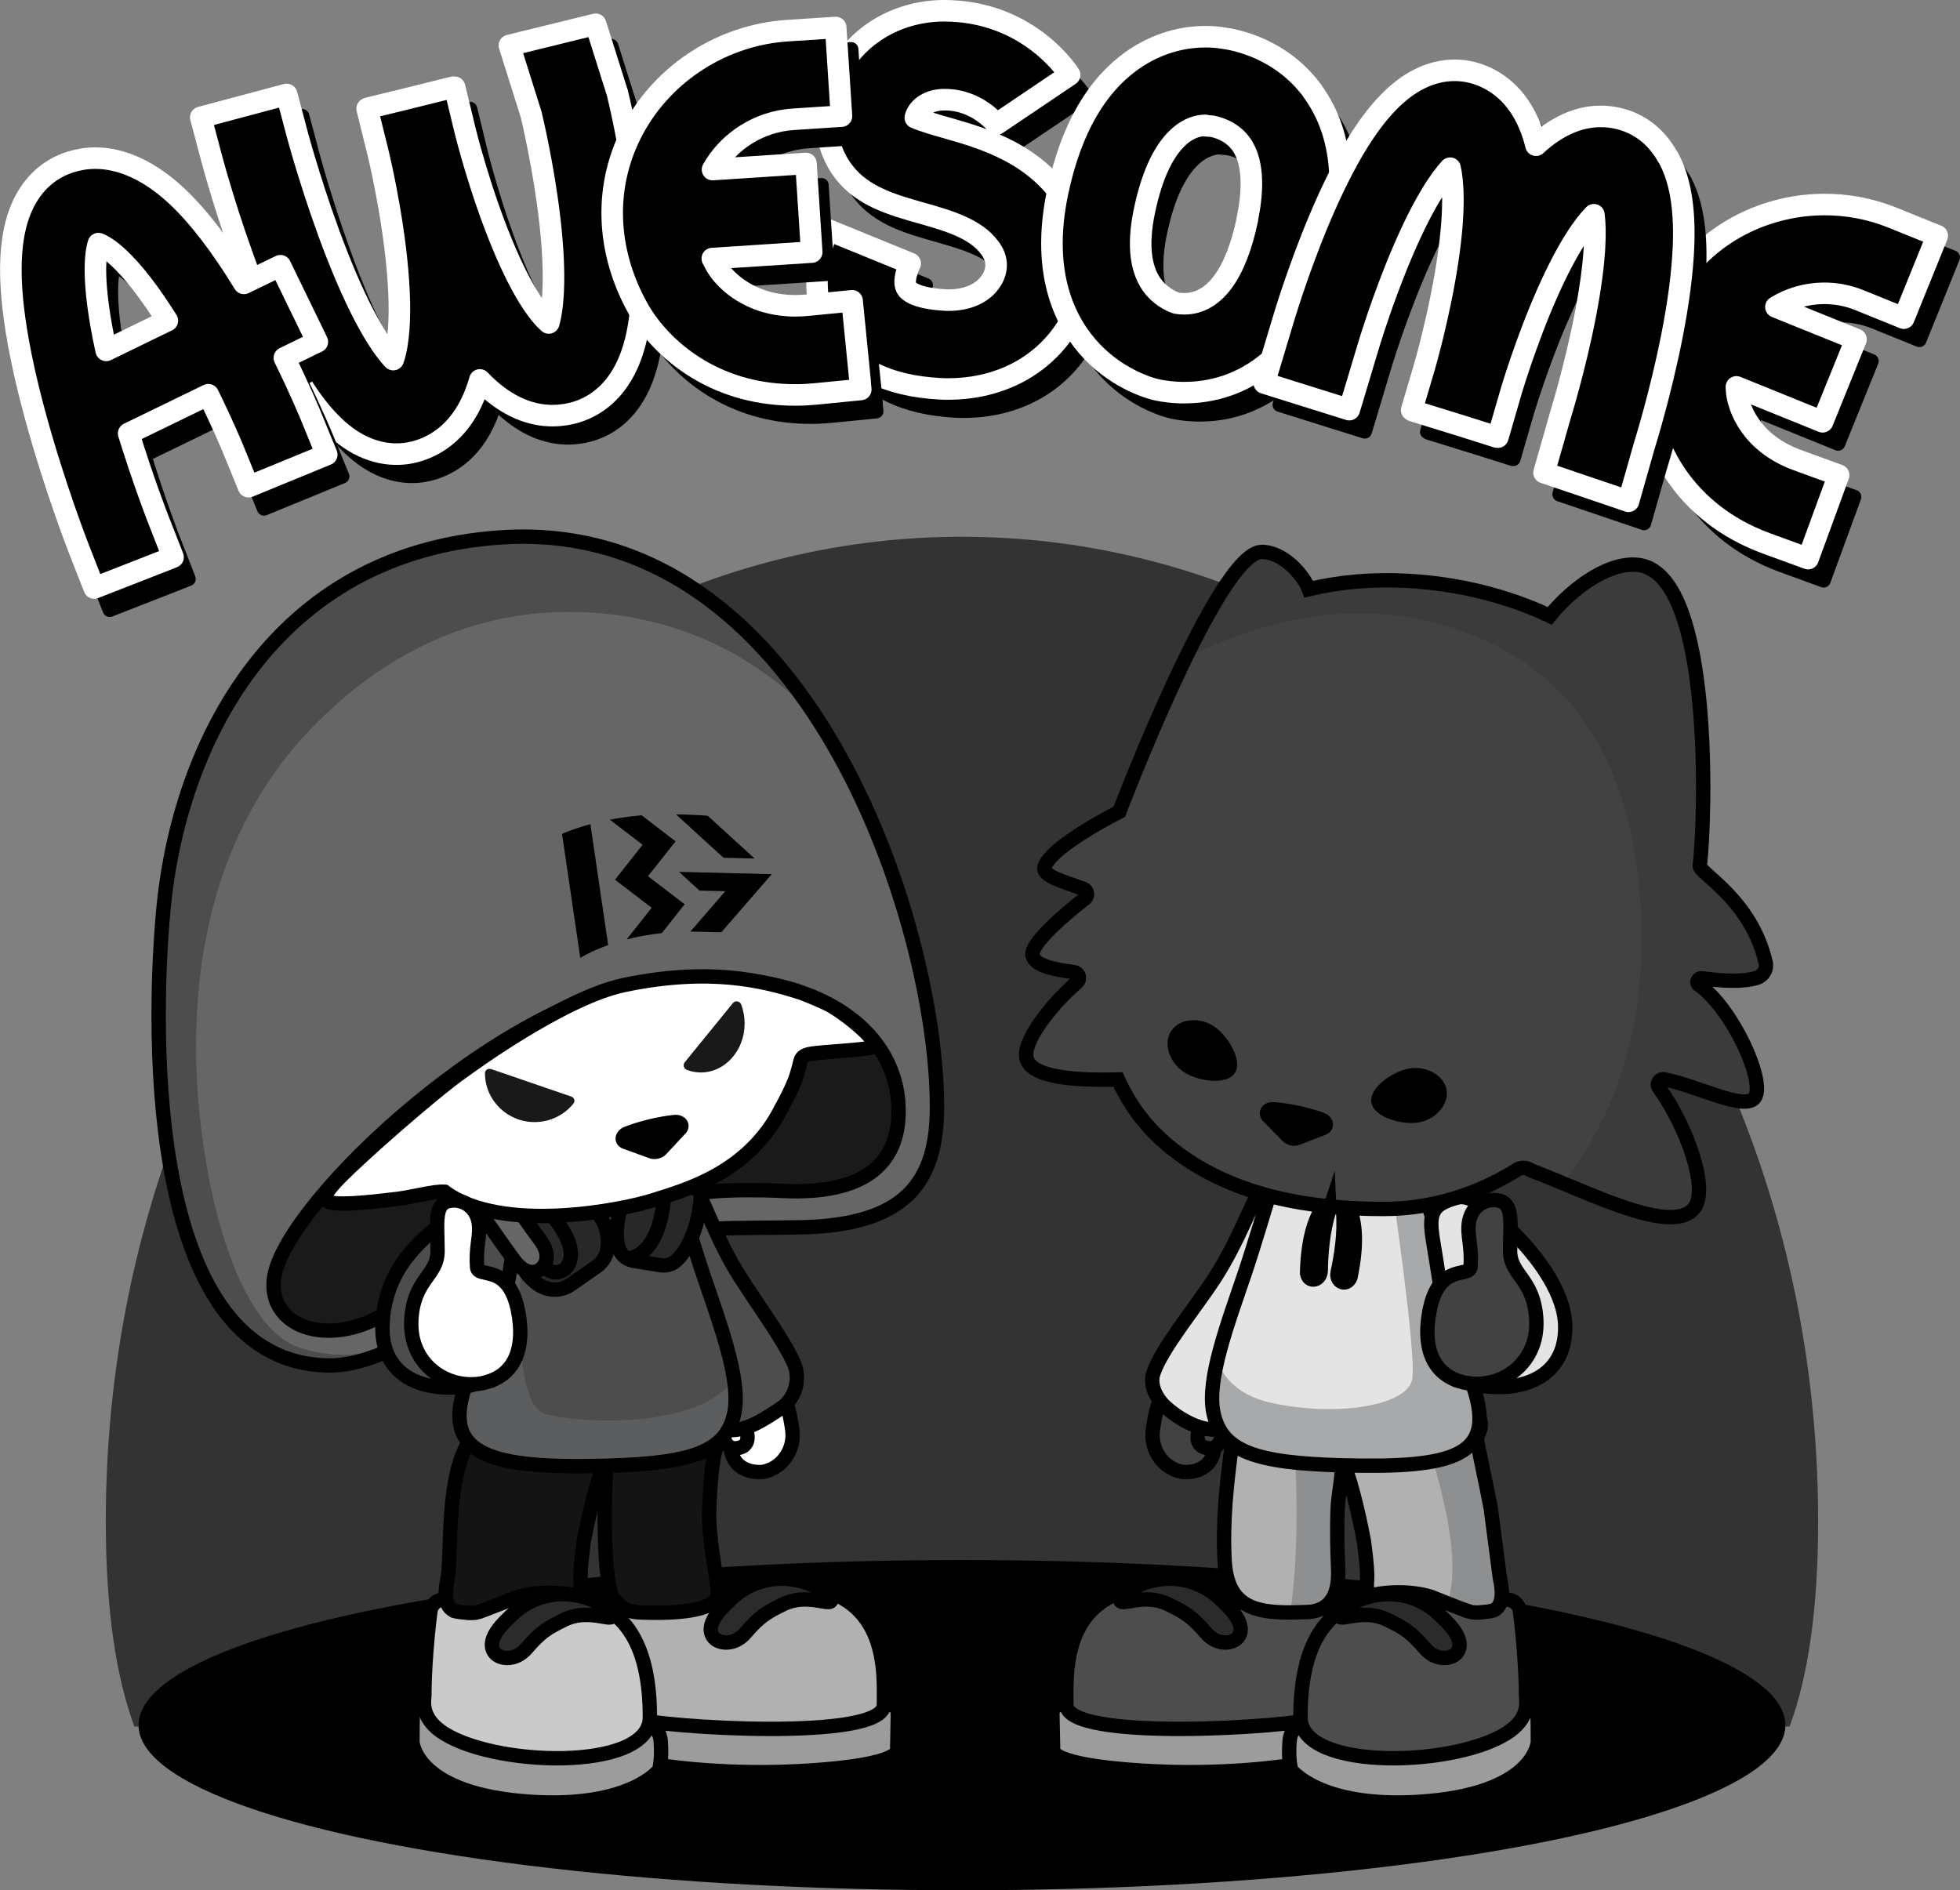 <?xml version="1.0" encoding="UTF-8"?>
<svg xmlns="http://www.w3.org/2000/svg" xmlns:xlink="http://www.w3.org/1999/xlink" viewBox="0 0 272.88 263.21">
  <rect x="0" y="0" width="272.88" height="263.21" fill="#808080" stroke="none"/>
  <defs>
    <style>
      .cls-1 {
        fill: #333;
      }

      .cls-1, .cls-2, .cls-3, .cls-4 {
        stroke-width: 0px;
      }

      .cls-5, .cls-6, .cls-7, .cls-8, .cls-9, .cls-10, .cls-11, .cls-12, .cls-13, .cls-14, .cls-15, .cls-16, .cls-17, .cls-18, .cls-19 {
        stroke: #000;
        stroke-width: 2px;
      }

      .cls-5, .cls-6, .cls-7, .cls-8, .cls-9, .cls-10, .cls-11, .cls-12, .cls-13, .cls-15, .cls-17, .cls-18, .cls-19 {
        stroke-miterlimit: 10;
      }

      .cls-5, .cls-20 {
        fill: #4d4d4d;
      }

      .cls-21 {
        clip-path: url(#clippath);
      }

      .cls-6, .cls-16 {
        fill: #fff;
      }

      .cls-7 {
        fill: none;
      }

      .cls-2 {
        fill: #191919;
      }

      .cls-22, .cls-18 {
        fill: #e4e4e4;
      }

      .cls-23 {
        stroke: #fff;
        stroke-width: 3px;
      }

      .cls-23, .cls-3, .cls-14 {
        fill: #000;
      }

      .cls-23, .cls-14, .cls-16 {
        stroke-linecap: round;
        stroke-linejoin: round;
      }

      .cls-24 {
        clip-path: url(#clippath-1);
      }

      .cls-25 {
        clip-path: url(#clippath-4);
      }

      .cls-26 {
        clip-path: url(#clippath-3);
      }

      .cls-27 {
        clip-path: url(#clippath-2);
      }

      .cls-28 {
        clip-path: url(#clippath-5);
      }

      .cls-8 {
        fill: #cacaca;
      }

      .cls-9 {
        fill: #282828;
      }

      .cls-10 {
        fill: #141414;
      }

      .cls-29, .cls-19 {
        fill: #424242;
      }

      .cls-11 {
        fill: #1a1a1a;
      }

      .cls-12 {
        fill: #2b2b2b;
      }

      .cls-30, .cls-15 {
        fill: #b1b1b1;
      }

      .cls-31, .cls-13 {
        fill: #666;
      }

      .cls-32, .cls-4 {
        opacity: .5;
      }

      .cls-4 {
        fill: #6d6e71;
        mix-blend-mode: multiply;
      }

      .cls-33 {
        isolation: isolate;
      }

      .cls-17 {
        fill: #9c9c9c;
      }
    </style>
    <clipPath id="clippath">
      <path class="cls-13" d="M130.45,154.12c0,10.43-4.3,16.46-18.9,16.77-9.1.19-14.49-.26-24.29,1.73-16.08,3.27-30.64,17.51-41.27,17.51-25.48,0-24.84-45.88-23.27-63.2,2.12-23.39,15.42-49.97,46.98-52.1,42.76-2.88,60.75,53.81,60.75,79.29Z"/>
    </clipPath>
    <clipPath id="clippath-1">
      <path class="cls-5" d="M72.61,167.2c-1.93,4.16-5.51,18.76-7.89,25.94-3.18,9.58,3.78,11.39,19.72,10.95,11.9-.33,16.72-1.91,17.81-7.41.91-4.57-1.98-12.23-4.33-19.16-1.25-3.68-3.06-9.81-3.65-11.73-7.42.67-14.25.74-21.66,1.41Z"/>
    </clipPath>
    <clipPath id="clippath-2">
      <path class="cls-15" d="M184.58,223.64c1.45-1.08,1.83-3.1,1.72-5.32-.13-2.65-.15-5.31-.08-7.96.06-2.34.8-5.06.6-7.34-.15-1.7-1.97-3.19-4.5-3.95h-6.72c-2.28,0-3.82.11-4.08,2.01-.74,5.42-1.32,10.75-1.02,16.24.4,7.27,5.38,7.37,11.46,7.14,1.12-.04,1.97-.33,2.61-.81Z"/>
    </clipPath>
    <clipPath id="clippath-3">
      <path class="cls-15" d="M204.59,224.42c-.8-.25-5.36-2.08-5.36-2.08-1.3-.4-2.79-.62-4.52-.62-1.62,0-3.03.19-4.26.54-.47-2.86.35-.83-.55-7.6-.77-4.16-2.12-9.69-3.33-12.07-.2-.39-.31-.82-.32-1.26-.08-2.61,2.01-3.2,5.03-3.84l8.18-1.74c3.03-1.03,5.79,0,6.53,1.74.49,1.17-.17,2.22-.42,2.75.61,3.17,1.37,6.55,1.97,9.72.43,3.28.86,6.55,1.29,9.83.45,1.82.32,3.43-.39,4.09-.23.22-.49.36-.49.36-.46.14-1.23.22-1.98.28-.28.02-1.04.02-1.38-.09Z"/>
    </clipPath>
    <clipPath id="clippath-4">
      <path class="cls-18" d="M198.56,167.14c1.93,4.16,4.19,18.79,6.58,25.98,3.18,9.58-2.47,11.35-18.41,10.91-11.9-.33-16.72-1.91-17.81-7.41-.91-4.57,1.98-12.23,4.33-19.16,1.25-3.68,3.06-9.81,3.65-11.73,7.42.67,14.25.74,21.66,1.41Z"/>
    </clipPath>
    <clipPath id="clippath-5">
      <path class="cls-19" d="M236.65,120.54c.76-6.14,1.91-39.88-8.2-41.82-4.02-.77-9.29,2.86-12.69,7.03-6.01-2.83-12.79-4.48-19.72-4.87-4.86-.27-9.5.13-13.82,1.16-.72-1.93-3.51-5.19-6.56-5.19-6.06,0-19.82,36.18-19.82,36.18,0,0-9.4,4.7-10.41,7.65-.44,1.28,2.83,2.15,5.38,3.06.6.22.73,1.01.22,1.4-3.08,2.37-7.55,6.3-7.28,7.86.25,1.45,3.02,2,5.77,2.36.69.09.95.95.43,1.41-3.8,3.3-7.59,8.3-7.04,10.58.69,2.87,7.59,3.09,12.75,2.96,1.93,4.28,4.68,7.6,8.52,10.41,7.98,5.82,18.08,7.62,28.39,7.62,6.94,0,13.19-2.07,18.67-5.49.57-.36,1.31-.32,1.84.09h0c7.9,2.95,19.6,9.17,22.77,5.31,2.14-2.61-1.01-11.42-4.89-16.8-.39-.54.07-1.29.73-1.17,4.57.86,11.42,4.56,12.66,2.48,1.39-2.34-3.17-12.35-7.85-15.65-.41-.29-.08-.96.42-.89,2.78.36,5.71.56,7.69-.07.9-.29,1.43-1.22,1.21-2.14-2.01-8.74-9.29-12.46-9.17-13.45Z"/>
    </clipPath>
  </defs>
  <g class="cls-33">
    <g id="Layer_2" data-name="Layer 2">
      <g id="Layer_1-2" data-name="Layer 1">
        <g>
          <path class="cls-14" d="M270.87,35.45l-5.22-2.11c-3.07-1.24-6.33-1.86-9.68-1.83-5.19.04-10.31,1.7-14.43,4.66-6.86,4.93-10.48,12.91-9.95,21.89.41,6.88,4.98,16.41,16.49,20.63l4.79,1.75,1.02.37.37-1.02,3.51-9.58.37-1.02-1.02-.37-4.79-1.75c-6.31-2.31-8.24-7.21-8.4-9.75,0-.14-.02-.28-.02-.42l10.99,4.45,1.01.41.41-1.01,3.83-9.46.41-1.01-1.01-.41-10.14-4.1c1.95-1.21,4.27-1.88,6.63-1.9,1.72-.01,3.38.3,4.96.94l5.21,2.11,1.01.41.41-1.01,3.83-9.46.41-1.01-1.01-.41Z"/>
          <path class="cls-14" d="M151.02,31.86c-4.34-7.41-11.8-9.53-17.25-11.08-.95-.27-3.26-.93-4.17-1.36.02-.12.07-.28.16-.47.46-.97,1.7-2.01,3.79-2.04h.1c4.57-.04,7.25,3.42,7.25,3.42l10.19-6.87s-5.52-8.95-17.54-8.93c-.07,0-.14,0-.21,0-6.47.11-12.12,3.58-14.74,9.07-2.2,4.58-1.78,9.73,1.1,13.43,2.61,3.36,6.71,4.52,10.69,5.65,4,1.13,8.13,2.31,9.95,5.42.72,1.23.68,2.63-.11,3.92-1.08,1.76-3.22,2.78-5.89,2.8-.23,0-.46,0-.69-.02-4.21-.24-5.06-1.39-5.16-1.51-.86-1.03.4-3.58.4-3.58l-10.41-4.25-1.01-.41-.41,1.01c-.31.77-2.93,7.7.97,13.85,2.8,4.41,7.81,6.85,14.92,7.25.22.01.44.02.66.03.28,0,.57.01.85,0,3.4-.03,6.68-.83,9.49-2.32,2.83-1.5,5.19-3.72,6.84-6.4,3.19-5.21,3.27-11.42.23-16.62Z"/>
          <path class="cls-14" d="M90.87,31.12c-1-7.98-2.68-14.83-2.75-15.12v-.03s-.02-.03-.02-.03l-2.7-8.56-.31-.97-.99.24-9.9,2.43-1.12.28.35,1.1,2.68,8.52c.13.54,1.78,7.45,2.62,14.89.91,8.03.37,12.31-.17,14.13-1.17-1.02-3.49-3.78-6.47-10.97-3.18-7.66-5.16-15.75-5.18-15.83l-1.2-4.96-.26-1.06-.16.04v-.05s-1.07.26-1.07.26l-6,1.49-3.74.91-1.06.26v.03s-.15.04-.15.04l.26,1.05,1.23,4.95c.02.08,2.01,8.17,2.74,16.43.39,4.39.35,7.94-.1,10.54-.15.87-.33,1.51-.49,1.97-1.39-1.46-4.14-5.22-7.82-14.57-3.22-8.19-5.4-16.29-5.43-16.37l-1.31-4.93-.28-1.05-1.05.28-9.86,2.63-1.05.28.28,1.05,1.31,4.93c.09.33,2.17,8.11,5.44,16.62,1.97,5.12,3.96,9.45,5.93,12.89,2.89,5.04,5.83,8.31,8.98,10.01,1.62.87,3.31,1.34,5.01,1.39.12,0,.25,0,.37,0,1.09,0,2.17-.19,3.22-.54,2.89-.97,6.53-3.46,8.32-9.79,2.35,2.47,5.66,4.85,9.79,4.97.14,0,.27,0,.41,0,.57,0,1.14-.05,1.71-.14,3.1-.49,5.7-2.2,7.52-4.95,1.9-2.86,2.92-6.81,3.13-12.08.14-3.57-.09-7.83-.7-12.64Z"/>
          <path class="cls-1" d="M249.16,240.4c2.59-7.07,3.97-16.39,3.97-28.57,0-75.71-53.37-137.09-119.2-137.09S14.73,136.12,14.73,211.83c0,12.18,1.38,21.49,3.97,28.57h230.46Z"/>
          <ellipse class="cls-3" cx="133.93" cy="240.21" rx="114.64" ry="22.99"/>
          <g>
            <path class="cls-17" d="M89.27,244.67c.14.46.52.8,1,.88,2.54.44,11.1,1.69,22.18,1,13.29-.83,12.46-2.91,12.46-2.91l.1-5.04c0-.58-.4-1.09-.96-1.23l-3.47-.87c-.09-.02-.19-.04-.28-.04l-31.67-.59c-.86-.02-1.48.81-1.23,1.63l1.87,7.15Z"/>
            <path class="cls-17" d="M57.42,241.97s0-2.48.09-4.46c.06-1.21,1.52-.57,1.52-.57l31.41,3.51s1.37-.04,1.54,1.95c.23,2.61-.21,4.05-.21,4.05,0,0-3.95,5.3-17.75,4.44-15.83-.98-16.8-7.97-16.61-8.92Z"/>
            <path class="cls-16" d="M101.77,201.93c.62,3.45,4.34,3.03,4.34,3.03,2.75-.42,4.62-3.11,4.18-6-.44-2.9-1.27-6.84-4.02-6.42-2.75.42-6.1,4.06-5.66,6.95,0,0,.19,2.53,2.1,2.14,2.26-.34,1.03-2.91,1.03-2.91"/>
            <path class="cls-15" d="M98.47,223.25c1.84-.47,6.74-3.05,13.31-2.36,12.18,1.28,11.27,12.5,11.28,16.5.01,5.15-31.1,3.15-35.29,1.83-3.64-1.15-2.57-4.23-2.57-4.84,0-4.23.75-8.95,1.37-11.45,1.58.4,3.35.56,5.2.41"/>
            <path class="cls-10" d="M86.55,223.75c-.47-.31-.76-.76-1.09-1.14-1.5-1.72-1.42-13.94-1.02-18.52-.11-.38-.13-.72-.1-1.01.15-1.7,1.97-3.19,4.5-3.95h6.72c2.28,0,3.82.11,4.08,2.01.04.32.02.65-.07.96-.54,1.93-.81,6.14-.85,9.23.19,4.89,1.2,8.51,1.22,10.54.02,2.14-4.49,2.89-10.74,2.65-1.35-.05-1.99-.34-2.64-.77Z"/>
            <path class="cls-8" d="M70.95,222.7c1.53-.47,3.29-.73,5.32-.73,11.23,0,14.21,7.67,14.21,17.14,0,7.68-22.48,6.92-29.27,1.83-2.71-2.03-2.13-4.23-2.13-4.84,0-3.47.42-8.63.85-11.77.13-.95.97-1.65,1.93-1.6,1.37.06,3.28.06,4.37-.34l4.71.31Z"/>
            <path class="cls-10" d="M66.57,224.48c.8-.25,5.36-2.08,5.36-2.08,1.3-.4,2.79-.62,4.52-.62,1.62,0,3.03.19,4.26.54.47-2.86-.35-.83.55-7.6.77-4.16,2.12-9.69,3.33-12.07.2-.39.31-.82.32-1.26.08-2.61-2.01-3.2-5.03-3.84l-8.18-1.74c-3.03-1.03-5.79,0-6.53,1.74-.49,1.17.76,2.27.42,2.75-3.5,4.88-2.71,15.56-3.23,19.26-.03.2-.07.4-.11.59-.36,1.69-.21,3.16.46,3.79.23.22.49.36.49.36.46.14,1.23.22,1.98.28.28.02,1.04.02,1.38-.09Z"/>
            <g>
              <path class="cls-31" d="M130.45,154.12c0,10.43-4.3,16.46-18.9,16.77-9.1.19-14.49-.26-24.29,1.73-16.08,3.27-30.64,17.51-41.27,17.51-25.48,0-24.84-45.88-23.27-63.2,2.12-23.39,15.42-49.97,46.98-52.1,42.76-2.88,60.75,53.81,60.75,79.29Z"/>
              <g class="cls-21">
                <g class="cls-32">
                  <path class="cls-1" d="M97.23,88.66c-11.06-4.53-21.22-3.48-24.62-3-14.93,2.12-24.48,11.08-27.92,14.41-22.64,21.86-17.16,54.82-15.91,62.3.44,2.65,3.94,22.65,13.21,25.37,7.24,2.13,11.41-.15,11.41-.15,1.61-.88,2.65-2.07,3.35-1.68,1.18.65,1.15,5.64-1.4,8.31-4.67,4.9-12.37,6.19-18.82,4.14-6.45-2.05-11.69-7.01-15.22-12.79-3.53-5.78-5.51-12.36-7.07-18.95-2.87-12.07-4.48-24.53-3.54-36.9.95-12.37,4.54-24.68,11.43-35,12.34-18.47,35.45-29.14,57.51-26.54,4.56.54,14.66,1.71,23.36,9.18,9.35,8.02,13.61,20.24,11.63,21.77-1.65,1.27-6.23-5.92-17.39-10.49Z"/>
                </g>
              </g>
              <path class="cls-7" d="M130.45,154.12c0,10.43-4.3,16.46-18.9,16.77-9.1.19-14.49-.26-24.29,1.73-16.08,3.27-30.64,17.51-41.27,17.51-25.48,0-24.84-45.88-23.27-63.2,2.12-23.39,15.42-49.97,46.98-52.1,42.76-2.88,60.75,53.81,60.75,79.29Z"/>
            </g>
            <path class="cls-11" d="M38.18,177.77c1.7-10.47,32.51-39.67,54.61-41.46,22-1.78,33.04,8.02,32.28,19.47-.41,6.21-4.71,10.57-16.02,10.05-14.86-.69-18.39,1.88-26.92,3.64s-15.79,2.56-25.21,11.01c-9.11,8.17-19.99,5.02-18.74-2.72Z"/>
            <path class="cls-5" d="M96.87,165.65c1.26,1.65,2.82,6.92,6.19,12.2,2.62,4.09,5.92,8.57,7.42,11.85,1.19,2.59-.06,5.28-1.7,6.35-2.23,1.46-4.75,3.24-7.26,3.06,0,0-.9-.19-3.06-1.46-4.3-2.53-7.74-16.25-6.72-31.39l5.12-.62Z"/>
            <g>
              <path class="cls-20" d="M72.61,167.2c-1.93,4.16-5.51,18.76-7.89,25.94-3.18,9.58,3.78,11.39,19.72,10.95,11.9-.33,16.72-1.91,17.81-7.41.91-4.57-1.98-12.23-4.33-19.16-1.25-3.68-3.06-9.81-3.65-11.73-7.42.67-14.25.74-21.66,1.41Z"/>
              <g class="cls-24">
                <path class="cls-4" d="M74.43,156.26s-5.61,38.85,1.56,40.65,27.96,1.79,27.25-9.32,6.45,18.28,6.45,18.28l-17.63,5.98-36.15-6.7,6.81-45.36,11.7-3.53"/>
              </g>
              <path class="cls-7" d="M72.61,167.2c-1.93,4.16-5.51,18.76-7.89,25.94-3.18,9.58,3.78,11.39,19.72,10.95,11.9-.33,16.72-1.91,17.81-7.41.91-4.57-1.98-12.23-4.33-19.16-1.25-3.68-3.06-9.81-3.65-11.73-7.42.67-14.25.74-21.66,1.41Z"/>
            </g>
            <path class="cls-5" d="M69.75,184.8c-.91,6.44-1.56,8.4-7.23,8.4s-9.48-3.02-9.27-8.69c.32-8.91,6.83-13.25,11.98-16.81,2.14-1.48,3.25-.96,4.76-.28,2.74,1.23,1.9,3.64,1.23,8.03-.47,3.06-.97,5.81-1.47,9.35Z"/>
            <path class="cls-9" d="M86.45,168.1c-.81,2.55-.69,4.9-.2,5.97.36.8,1.11,1.35,1.98,1.49l3.72.61c.8.13,1.63-.1,2.22-.66,3.25-3.06,3.43-9.2,3.43-9.2,0,0-7.39-9.96-11.13,1.79Z"/>
            <path class="cls-9" d="M73.05,176.93c3.03,4.33,6.27,2.04,6.27,2.04l3.75-2.62c.78-.55,1.32-1.38,1.47-2.32.61-3.69-1.86-5.64-1.86-5.64,0,0-5.19-6.5-10.03-5.95s-7.13,3.72-7.13,3.72l7.52,10.77"/>
            <path class="cls-7" d="M92.44,166.46s-.17,8.01-5.05,8.81"/>
            <path class="cls-7" d="M72.78,166.21c2.99,1.12,4.53,3.6,4.53,3.6,3.95,5.09,1.29,6.92,1.29,6.92,0,0-1.44,1.23-2.87-.44"/>
            <path class="cls-13" d="M62.73,159.79c-.57,2.2,2.14,6.17,2.14,6.17,0,0,4.6,6.63,6.63,9.42s3.69,1.4,3.69,1.4c0,0,2.11-1.35-.05-4.22-2.16-2.86-5.68-8.09-5.68-8.09l-6.72-4.68Z"/>
            <path class="cls-6" d="M111.4,138.19c-5.2-1.65-12.6-3.5-24.44-1.05-8.65,1.79-21.96,11.65-22.43,11.97-4.06,2.8-15.29,12.67-17.89,15.55s-2.34,3.63,8.72,2.27c2.19-.27,5.09-1.1,6.54-.99,8.14,6,25.19,2.41,28.88,1.23,4.4-1.41,13.39-3.71,17.99-12.83.03-.06,1.53-2.69,2.11-4.52.12-.38.37-1.21.56-2.05.14-.64.61-.87,1.36-1.02,1.89-.36,8.96-.56,9.03-1.12.13-1.07-4.67-4.97-6.85-5.95-1.97-.89-2.96-1.27-3.58-1.5Z"/>
            <path class="cls-2" d="M68.32,148.86c-.39-.13-.8.15-.8.56,0,0,0,0,0,0,0,3.77,3.09,6.82,6.91,6.82,2.19,0,4.14-1.01,5.41-2.58.26-.33.12-.82-.27-.96-3.37-1.16-7.58-2.61-11.24-3.86Z"/>
            <path class="cls-2" d="M95.34,147.9c-.29.36-.15.9.28,1.07.62.24,1.28.36,1.96.36,3.36,0,6.09-3.05,6.09-6.82,0-.93-.17-1.82-.47-2.63-.19-.5-.84-.61-1.17-.2l-6.68,8.21Z"/>
            <path class="cls-6" d="M67.91,192.41c-5.03,1.51-11-2.07-10.64-8.62.31-5.75,3.69-6.11,3.65-9.65-.04-4.32-.52-6.82,2.08-6.98,1.82-.11,3.62,1.23,3.71,3.7.06,1.66-.47,2.92-.29,5.58.11,1.62,4.39-.67,5.71,6.11,1.01,5.16-.48,8.73-4.22,9.85Z"/>
            <path class="cls-3" d="M95.39,157.88l-2.63,2.82c-.58.62-1.56.86-2.36.57l-3.62-1.31c-1.54-.56-1.4-2.47.22-3.08,2.2-.83,4.47-1.38,6.8-1.64,1.72-.19,2.71,1.45,1.6,2.65Z"/>
          </g>
          <g>
            <path class="cls-17" d="M182.26,244.67c-.14.46-.52.8-1,.88-2.54.44-11.1,1.69-22.18,1-13.29-.83-12.46-2.91-12.46-2.91l-.1-5.04c0-.58.4-1.09.96-1.23l3.47-.87c.09-.02.19-.04.28-.04l31.67-.59c.86-.02,1.48.81,1.23,1.63l-1.87,7.15Z"/>
            <path class="cls-17" d="M214.11,241.97s0-2.48-.09-4.46c-.06-1.21-1.52-.57-1.52-.57l-31.41,3.51s-1.37-.04-1.54,1.95c-.23,2.61.21,4.05.21,4.05,0,0,3.95,5.3,17.75,4.44,15.83-.98,16.8-7.97,16.61-8.92Z"/>
            <path class="cls-5" d="M173.06,223.25c-1.84-.47-6.74-3.05-13.31-2.36-12.18,1.28-11.27,12.5-11.28,16.5-.01,5.15,31.1,3.15,35.29,1.83,3.64-1.15,2.57-4.23,2.57-4.84,0-4.23-.75-8.95-1.37-11.45-1.58.4-3.35.56-5.2.41"/>
            <path class="cls-5" d="M200.59,222.7c-1.53-.47-3.29-.73-5.32-.73-11.23,0-14.21,7.67-14.21,17.14,0,7.68,22.48,6.92,29.27,1.83,2.71-2.03,2.13-4.23,2.13-4.84,0-3.47-.42-8.63-.85-11.77-.13-.95-.97-1.65-1.93-1.6-1.37.06-3.28.06-4.37-.34l-4.71.31Z"/>
            <path class="cls-19" d="M169.04,201.93c-.62,3.45-4.34,3.03-4.34,3.03-2.75-.42-4.62-3.11-4.18-6s1.27-6.84,4.02-6.42c2.75.42,6.1,4.06,5.66,6.95,0,0-.19,2.53-2.1,2.14-2.26-.34-1.03-2.91-1.03-2.91"/>
            <g>
              <path class="cls-30" d="M184.58,223.64c1.45-1.08,1.83-3.1,1.72-5.32-.13-2.65-.15-5.31-.08-7.96.06-2.34.8-5.06.6-7.34-.15-1.7-1.97-3.19-4.5-3.95h-6.72c-2.28,0-3.82.11-4.08,2.01-.74,5.42-1.32,10.75-1.02,16.24.4,7.27,5.38,7.37,11.46,7.14,1.12-.04,1.97-.33,2.61-.81Z"/>
              <g class="cls-27">
                <path class="cls-4" d="M179.97,198.76s1.69,15.81-.85,28.8c-2.54,12.99,11.86-2.82,11.29-10.45s4.52-18.64-1.69-18.35-8.75,0-8.75,0"/>
              </g>
              <path class="cls-7" d="M184.58,223.64c1.45-1.08,1.83-3.1,1.72-5.32-.13-2.65-.15-5.31-.08-7.96.06-2.34.8-5.06.6-7.34-.15-1.7-1.97-3.19-4.5-3.95h-6.72c-2.28,0-3.82.11-4.08,2.01-.74,5.42-1.32,10.75-1.02,16.24.4,7.27,5.38,7.37,11.46,7.14,1.12-.04,1.97-.33,2.61-.81Z"/>
            </g>
            <g>
              <path class="cls-30" d="M204.59,224.42c-.8-.25-5.36-2.08-5.36-2.08-1.3-.4-2.79-.62-4.52-.62-1.62,0-3.03.19-4.26.54-.47-2.86.35-.83-.55-7.6-.77-4.16-2.12-9.69-3.33-12.07-.2-.39-.31-.82-.32-1.26-.08-2.61,2.01-3.2,5.03-3.84l8.18-1.74c3.03-1.03,5.79,0,6.53,1.74.49,1.17-.17,2.22-.42,2.75.61,3.17,1.37,6.55,1.97,9.72.43,3.28.86,6.55,1.29,9.83.45,1.82.32,3.43-.39,4.09-.23.22-.49.36-.49.36-.46.14-1.23.22-1.98.28-.28.02-1.04.02-1.38-.09Z"/>
              <g class="cls-26">
                <path class="cls-4" d="M196.35,194.25s7.91,19.48,5.36,28.24c-2.54,8.75,13.55,8.19,13.55,8.19l-1.41-29.36-4.24-7.06-5.65-5.65-7.62,5.65Z"/>
              </g>
              <path class="cls-7" d="M204.59,224.42c-.8-.25-5.36-2.08-5.36-2.08-1.3-.4-2.79-.62-4.52-.62-1.62,0-3.03.19-4.26.54-.47-2.86.35-.83-.55-7.6-.77-4.16-2.12-9.69-3.33-12.07-.2-.39-.31-.82-.32-1.26-.08-2.61,2.01-3.2,5.03-3.84l8.18-1.74c3.03-1.03,5.79,0,6.53,1.74.49,1.17-.17,2.22-.42,2.75.61,3.17,1.37,6.55,1.97,9.72.43,3.28.86,6.55,1.29,9.83.45,1.82.32,3.43-.39,4.09-.23.22-.49.36-.49.36-.46.14-1.23.22-1.98.28-.28.02-1.04.02-1.38-.09Z"/>
            </g>
            <path class="cls-18" d="M175.51,165.73c-1.26,1.65-2.95,6.83-6.32,12.11-2.62,4.09-7.57,10.01-8.64,13.45-.47,1.52.34,3.4,1.83,4.71,2,1.76,4.75,3.24,7.26,3.06,0,0,.9-.19,3.06-1.46,4.3-2.53,7.74-16.25,6.72-31.39l-3.9-.48Z"/>
            <g>
              <path class="cls-22" d="M198.56,167.14c1.93,4.16,4.19,18.79,6.58,25.98,3.18,9.58-2.47,11.35-18.41,10.91-11.9-.33-16.72-1.91-17.81-7.41-.91-4.57,1.98-12.23,4.33-19.16,1.25-3.68,3.06-9.81,3.65-11.73,7.42.67,14.25.74,21.66,1.41Z"/>
              <g class="cls-25">
                <path class="cls-4" d="M168.96,185.49s-1.13,7.91,8.19,9.88c9.32,1.98,18.92.28,19.48-3.39.56-3.67-2.82-26.54-2.82-26.54l7.34-.28,7.62,36.14-5.65,3.39h-23.72l-8.75-.85s-5.93-5.08-1.69-18.35Z"/>
              </g>
              <path class="cls-7" d="M198.56,167.14c1.93,4.16,4.19,18.79,6.58,25.98,3.18,9.58-2.47,11.35-18.41,10.91-11.9-.33-16.72-1.91-17.81-7.41-.91-4.57,1.98-12.23,4.33-19.16,1.25-3.68,3.06-9.81,3.65-11.73,7.42.67,14.25.74,21.66,1.41Z"/>
            </g>
            <path class="cls-18" d="M201.41,184.73c.91,6.44,1.56,8.4,7.23,8.4,5.67,0,9.47-3.02,9.27-8.69-.21-6.04-6.83-13.25-11.98-16.81-2.14-1.48-3.25-.96-4.76-.28-2.74,1.23-1.9,3.64-1.23,8.03.47,3.06.97,5.81,1.47,9.35Z"/>
            <path class="cls-19" d="M203.25,192.35c5.03,1.51,11-2.07,10.64-8.62-.31-5.75-3.69-6.11-3.65-9.65.04-4.32.52-6.82-2.08-6.98-1.82-.11-3.62,1.23-3.71,3.7-.06,1.66.47,2.92.29,5.58-.11,1.62-4.39-.67-5.71,6.11-1.01,5.16.48,8.73,4.22,9.85Z"/>
            <g>
              <path class="cls-29" d="M236.65,120.54c.76-6.14,1.91-39.88-8.2-41.82-4.02-.77-9.29,2.86-12.69,7.03-6.01-2.83-12.79-4.48-19.72-4.87-4.86-.27-9.5.13-13.82,1.16-.72-1.93-3.51-5.19-6.56-5.19-6.06,0-19.82,36.18-19.82,36.18,0,0-9.4,4.7-10.41,7.65-.44,1.28,2.83,2.15,5.38,3.06.6.22.73,1.01.22,1.4-3.08,2.37-7.55,6.3-7.28,7.86.25,1.45,3.02,2,5.77,2.36.69.09.95.95.43,1.41-3.8,3.3-7.59,8.3-7.04,10.58.69,2.87,7.59,3.09,12.75,2.96,1.93,4.28,4.68,7.6,8.52,10.41,7.98,5.82,18.08,7.62,28.39,7.62,6.94,0,13.19-2.07,18.67-5.49.57-.36,1.31-.32,1.84.09h0c7.9,2.95,19.6,9.17,22.77,5.31,2.14-2.61-1.01-11.42-4.89-16.8-.39-.54.07-1.29.73-1.17,4.57.86,11.42,4.56,12.66,2.48,1.39-2.34-3.17-12.35-7.85-15.65-.41-.29-.08-.96.42-.89,2.78.36,5.71.56,7.69-.07.9-.29,1.43-1.22,1.21-2.14-2.01-8.74-9.29-12.46-9.17-13.45Z"/>
              <g class="cls-28">
                <g class="cls-32">
                  <path class="cls-1" d="M155.77,97.48c9.55-6.99,20.96-11.85,32.79-12.08,11.83-.23,24.02,4.6,31.23,13.98,5.16,6.72,7.49,15.22,8.37,23.64.98,9.47.23,19.22-3.04,28.17-3.27,8.95-9.16,17.05-17.16,22.23,9.61,1.68,19.98,2.11,28.65-2.36,9.02-4.66,14.86-14.08,17.35-23.93,2.5-9.84,2.06-20.17,1.28-30.29-1.09-14.14-3.3-29.29-13.04-39.61-5.97-6.32-14.28-10.13-22.83-11.75-8.55-1.62-17.36-1.19-25.98-.02-7.63,1.04-15.51,2.81-21.44,7.72-3.79,3.14-6.51,7.34-9.18,11.47-2.65,4.11-5.3,8.22-7.95,12.34.92-.02,1.84-.04,2.76-.06"/>
                </g>
              </g>
              <path class="cls-7" d="M236.65,120.54c.76-6.14,1.91-39.88-8.2-41.82-4.02-.77-9.29,2.86-12.69,7.03-6.01-2.83-12.79-4.48-19.72-4.87-4.86-.27-9.5.13-13.82,1.16-.72-1.93-3.51-5.19-6.56-5.19-6.06,0-19.82,36.18-19.82,36.18,0,0-9.4,4.7-10.41,7.65-.44,1.28,2.83,2.15,5.38,3.06.6.22.73,1.01.22,1.4-3.08,2.37-7.55,6.3-7.28,7.86.25,1.45,3.02,2,5.77,2.36.69.09.95.95.43,1.41-3.8,3.3-7.59,8.3-7.04,10.58.69,2.87,7.59,3.09,12.75,2.96,1.93,4.28,4.68,7.6,8.52,10.41,7.98,5.82,18.08,7.62,28.39,7.62,6.94,0,13.19-2.07,18.67-5.49.57-.36,1.31-.32,1.84.09h0c7.9,2.95,19.6,9.17,22.77,5.31,2.14-2.61-1.01-11.42-4.89-16.8-.39-.54.07-1.29.73-1.17,4.57.86,11.42,4.56,12.66,2.48,1.39-2.34-3.17-12.35-7.85-15.65-.41-.29-.08-.96.42-.89,2.78.36,5.71.56,7.69-.07.9-.29,1.43-1.22,1.21-2.14-2.01-8.74-9.29-12.46-9.17-13.45Z"/>
            </g>
            <path class="cls-15" d="M186.99,168.71c-.05-.54.8-.69,1-.18.63,1.65,1.04,4.51.03,9.3,0,0,0,.01-.01.03-.53,1.31-2.08.67-1.77-.73.47-2.13,1.02-5.45.75-8.42Z"/>
            <path class="cls-15" d="M185.07,168.53c.17-.52-.63-.82-.94-.36-.99,1.5-2.05,4.23-2.15,9.1,0,0,0,.01,0,.03.22,1.38,1.88,1.03,1.9-.4.03-2.17.25-5.52,1.19-8.38Z"/>
            <g>
              <path class="cls-3" d="M197.5,156.29c-2.32.38-6.23-.7-6.57-2.78s3.01-4.36,5.33-4.74c2.32-.38,4.8.94,5.14,3.01s-1.58,4.12-3.9,4.51Z"/>
              <path class="cls-3" d="M164.78,149.25c1.96,1.3,5.97,1.92,7.13.17s-.95-5.21-2.91-6.52c-1.96-1.3-4.76-1.12-5.93.63s-.25,4.41,1.71,5.71Z"/>
            </g>
            <path class="cls-3" d="M184.55,158l-3.59,1.4c-.8.31-1.78.1-2.38-.51l-2.7-2.75c-1.14-1.17-.19-2.83,1.53-2.68,2.34.2,4.62.69,6.84,1.47,1.63.57,1.81,2.48.29,3.08Z"/>
          </g>
          <g>
            <path class="cls-12" d="M81.63,222.49c-3.99-1.29-7.81-.06-10.21,2.23-1.09,1.04-3.73,3.33-2.7,5.2.67,1.2,3.04,1.43,4.58-.38,1.94-2.27,2.94-2.87,5.2-3.98,3.32-1.64,6.49.22,6.74-.52.18-.55-1.6-1.91-3.6-2.55Z"/>
            <path class="cls-12" d="M112.1,220.34c-3.99-1.29-7.81-.06-10.21,2.23-1.09,1.04-3.73,3.33-2.7,5.2.67,1.2,3.04,1.43,4.58-.38,1.94-2.27,2.94-2.87,5.2-3.98,3.32-1.64,6.49.22,6.74-.52.18-.55-1.6-1.91-3.6-2.55Z"/>
          </g>
          <g>
            <path class="cls-12" d="M190.07,222.49c3.99-1.29,7.81-.06,10.21,2.23,1.09,1.04,3.73,3.33,2.7,5.2-.67,1.2-3.04,1.43-4.58-.38-1.94-2.27-2.94-2.87-5.2-3.98-3.32-1.64-6.49.22-6.74-.52-.18-.55,1.6-1.91,3.6-2.55Z"/>
            <path class="cls-12" d="M159.59,220.34c3.99-1.29,7.81-.06,10.21,2.23,1.09,1.04,3.73,3.33,2.7,5.2-.67,1.2-3.04,1.43-4.58-.38-1.94-2.27-2.94-2.87-5.2-3.98-3.32-1.64-6.49.22-6.74-.52-.18-.55,1.6-1.91,3.6-2.55Z"/>
          </g>
          <path class="cls-23" d="M268.71,32.42l-5.22-2.11c-3.07-1.24-6.33-1.86-9.68-1.83-5.19.04-10.31,1.7-14.43,4.66-6.86,4.93-10.48,12.91-9.95,21.89.41,6.88,4.98,16.41,16.49,20.63l4.79,1.75,1.02.37.37-1.02,3.51-9.58.37-1.02-1.02-.37-4.79-1.75c-6.31-2.31-8.24-7.21-8.4-9.75,0-.14-.02-.28-.02-.42l10.99,4.45,1.01.41.41-1.01,3.83-9.46.41-1.01-1.01-.41-10.14-4.1c1.95-1.21,4.27-1.88,6.63-1.9,1.72-.01,3.38.3,4.96.94l5.21,2.11,1.01.41.41-1.01,3.83-9.46.41-1.01-1.01-.41Z"/>
          <path class="cls-23" d="M148.85,28.83c-4.34-7.41-11.8-9.53-17.25-11.08-.95-.27-3.26-.93-4.17-1.36.02-.12.07-.28.16-.47.46-.97,1.7-2.01,3.79-2.04h.1c4.57-.04,7.25,3.42,7.25,3.42l10.19-6.87s-5.52-8.95-17.54-8.93c-.07,0-.14,0-.21,0-6.47.11-12.12,3.58-14.74,9.07-2.2,4.58-1.78,9.73,1.1,13.43,2.61,3.36,6.71,4.52,10.69,5.65,4,1.13,8.13,2.31,9.95,5.42.72,1.23.68,2.63-.11,3.92-1.08,1.76-3.22,2.78-5.89,2.8-.23,0-.46,0-.69-.02-4.21-.24-5.06-1.39-5.16-1.51-.86-1.03.4-3.58.4-3.58l-10.41-4.25-1.01-.41-.41,1.01c-.31.77-2.93,7.7.97,13.85,2.8,4.41,7.81,6.85,14.92,7.25.22.01.44.02.66.03.28,0,.57.01.85,0,3.4-.03,6.68-.83,9.49-2.32,2.83-1.5,5.19-3.72,6.84-6.4,3.19-5.21,3.27-11.42.23-16.62Z"/>
          <path class="cls-23" d="M88.71,28.09c-1-7.98-2.68-14.83-2.75-15.12v-.03s-.02-.03-.02-.03l-2.7-8.56-.31-.97-.99.24-9.9,2.43-1.12.28.35,1.1,2.68,8.52c.13.54,1.78,7.45,2.62,14.89.91,8.03.37,12.31-.17,14.13-1.17-1.02-3.49-3.78-6.47-10.97-3.18-7.66-5.16-15.75-5.18-15.83l-1.2-4.96-.26-1.06-.16.04v-.05s-1.07.26-1.07.26l-6,1.49-3.74.91-1.06.26v.03s-.15.04-.15.04l.26,1.05,1.23,4.95c.02.08,2.01,8.17,2.74,16.43.39,4.39.35,7.94-.1,10.54-.15.87-.33,1.51-.49,1.97-1.39-1.46-4.14-5.22-7.82-14.57-3.22-8.19-5.4-16.29-5.43-16.37l-1.31-4.93-.28-1.05-1.05.28-9.86,2.63-1.05.28.28,1.05,1.31,4.93c.09.33,2.17,8.11,5.44,16.62,1.97,5.12,3.96,9.45,5.93,12.89,2.89,5.04,5.83,8.31,8.98,10.01,1.62.87,3.31,1.34,5.01,1.39.12,0,.25,0,.37,0,1.09,0,2.17-.19,3.22-.54,2.89-.97,6.53-3.46,8.32-9.79,2.35,2.47,5.66,4.85,9.79,4.97.14,0,.27,0,.41,0,.57,0,1.14-.05,1.71-.14,3.1-.49,5.7-2.2,7.52-4.95,1.9-2.86,2.92-6.81,3.13-12.08.14-3.57-.09-7.83-.7-12.64Z"/>
          <path class="cls-14" d="M47.24,65.35l-1.82-4.45c-.06-.15-1.45-3.52-3.67-8.04l3.61-1.76.98-.47-.47-.98-4.2-8.64-.47-.98-.98.47-4.1,1.99c-3.2-5.25-6.34-9.34-9.35-12.16-4.7-4.4-8.8-5.3-11.4-5.28-1.16,0-2.32.2-3.44.55-2.89.92-5.16,2.96-6.56,5.9-1.63,3.42-2.08,8.1-1.38,14.32.49,4.32,1.54,9.46,3.13,15.27,2.65,9.7,5.87,17.99,6.01,18.34l1.75,4.47.4,1.01,1.01-.4,8.95-3.5,1.01-.4-.39-1.01-1.75-4.47c-.02-.05-1.99-5.11-4.04-11.75l11.09-5.39c2.08,4.23,3.36,7.33,3.37,7.36l1.82,4.45.41,1,1-.41,8.89-3.65,1-.41-.41-1ZM25.45,47.68l-8.51,4.14c-2.13-9.74-1.48-13.62-1.08-14.87.55.2,1.5.74,2.79,1.94,2.07,1.93,4.36,4.88,6.81,8.79Z"/>
          <path class="cls-23" d="M45.08,62.32l-1.82-4.45c-.06-.15-1.45-3.52-3.67-8.04l3.61-1.76.98-.47-.47-.98-4.2-8.64-.47-.98-.98.47-4.1,1.99c-3.2-5.25-6.34-9.34-9.35-12.16-4.7-4.4-8.8-5.3-11.4-5.28-1.16,0-2.32.2-3.44.55-2.89.92-5.16,2.96-6.56,5.9-1.63,3.42-2.08,8.1-1.38,14.32.49,4.32,1.54,9.46,3.13,15.27,2.65,9.7,5.87,17.99,6.01,18.34l1.75,4.47.4,1.01,1.01-.4,8.95-3.5,1.01-.4-.39-1.01-1.75-4.47c-.02-.05-1.99-5.11-4.04-11.75l11.09-5.39c2.08,4.23,3.36,7.33,3.37,7.36l1.82,4.45.41,1,1-.41,8.89-3.65,1-.41-.41-1ZM23.29,44.65l-8.51,4.14c-2.13-9.74-1.48-13.62-1.08-14.87.55.2,1.5.74,2.79,1.94,2.07,1.93,4.36,4.88,6.81,8.79Z"/>
          <path class="cls-14" d="M121.91,56.14l-1.01-10.15-.11-1.08-1.08.11-5.08.5c-.54.05-1.07.08-1.59.09-2.82.02-5.36-.66-7.55-2.02-2.27-1.41-3.34-3.04-3.69-3.67-.16-.29-.32-.59-.47-.89l12.76-.83,1.08-.07-.07-1.08-.66-10.18-.07-1.08-1.08.07-11.93.78c2.26-4.02,6.54-6.7,11.23-7l5.64-.37,1.08-.07-.07-1.08-.66-10.18-.07-1.08-1.08.07-5.65.37c-8.95.58-17.14,5.79-21.38,13.6-4.21,7.74-3.99,16.88.59,25.09,1.73,3.09,4.47,5.94,7.71,8.02,3.93,2.52,8.41,3.86,13.3,4,.35,0,.71.01,1.06.01.91,0,1.85-.06,2.78-.15l5.08-.5,1.08-.11-.11-1.08Z"/>
          <path class="cls-23" d="M119.75,53.11l-1.01-10.15-.11-1.08-1.08.11-5.08.5c-.54.05-1.07.08-1.59.09-2.82.02-5.36-.66-7.55-2.02-2.27-1.41-3.34-3.04-3.69-3.67-.16-.29-.32-.59-.47-.89l12.76-.83,1.08-.07-.07-1.08-.66-10.18-.07-1.08-1.08.07-11.93.78c2.26-4.02,6.54-6.7,11.23-7l5.64-.37,1.08-.07-.07-1.08-.66-10.18-.07-1.08-1.08.07-5.65.37c-8.95.58-17.14,5.79-21.38,13.6-4.21,7.74-3.99,16.88.59,25.09,1.73,3.09,4.47,5.94,7.71,8.02,3.93,2.52,8.41,3.86,13.3,4,.35,0,.71.01,1.06.01.91,0,1.85-.06,2.78-.15l5.08-.5,1.08-.11-.11-1.08Z"/>
          <path class="cls-14" d="M184.89,15.7c-4.34-5.89-10.61-7.13-12.46-7.37-.55-.09-1.43-.2-2.56-.19-2.29.02-5.78.52-9.37,2.83-5.49,3.53-9.23,9.89-11.11,18.9-2.41,11.55,1.27,18.38,4.78,22.08,3.91,4.12,8.53,5.25,9.04,5.36h0s0,0,0,0l.14.03h0s0,0,0,0c1.06.21,2.13.33,3.2.36.23,0,.46,0,.69,0,4.62-.04,8.88-1.75,12.32-4.96,4.01-3.73,6.82-9.33,8.35-16.65,1.76-8.41.73-15.27-3.05-20.4ZM175.83,33.57c-1.6,7.66-4.63,11.72-8.75,11.76-.37,0-.75-.03-1.13-.09-.41-.14-1.86-.69-3.04-2.06-1.96-2.27-2.44-5.9-1.42-10.78,1-4.78,2.55-8.2,4.62-10.17,1.57-1.5,3.04-1.73,3.77-1.74.04,0,.08,0,.12,0l.09.06.31.02.47.03c.41.07,2.69.52,4.1,2.51,1.94,2.72,1.53,7.18.84,10.45Z"/>
          <path class="cls-23" d="M182.73,12.67c-4.34-5.89-10.61-7.13-12.46-7.37-.55-.09-1.43-.2-2.56-.19-2.29.02-5.78.52-9.37,2.83-5.49,3.53-9.23,9.89-11.11,18.9-2.41,11.55,1.27,18.38,4.78,22.08,3.91,4.12,8.53,5.25,9.04,5.36h0s0,0,0,0l.14.03h0s0,0,0,0c1.06.21,2.13.33,3.2.36.23,0,.46,0,.69,0,4.62-.04,8.88-1.75,12.32-4.96,4.01-3.73,6.82-9.33,8.35-16.65,1.76-8.41.73-15.27-3.05-20.4ZM173.67,30.54c-1.6,7.66-4.63,11.72-8.75,11.76-.37,0-.75-.03-1.13-.09-.41-.14-1.86-.69-3.04-2.06-1.96-2.27-2.44-5.9-1.42-10.78,1-4.78,2.55-8.2,4.62-10.17,1.57-1.5,3.04-1.73,3.77-1.74.04,0,.08,0,.12,0l.09.06.31.02.47.03c.41.07,2.69.52,4.1,2.51,1.94,2.72,1.53,7.18.84,10.45Z"/>
          <path class="cls-14" d="M234.35,24.88c-1.59-2.86-4.01-4.72-6.99-5.38-.81-.18-1.62-.27-2.43-.26-3.05.02-6.11,1.4-8.92,4.01-1.48-6.01-4.79-8.56-7.44-9.65-1.29-.53-2.62-.79-3.97-.78-1.63.01-3.25.42-4.82,1.2-2.98,1.49-5.75,4.34-8.49,8.72-1.84,2.95-3.7,6.66-5.53,11.02-3.02,7.22-4.96,13.84-5.04,14.11l-2.24,7.46-.31,1.03,1.02.32,9.77,3.06,1.05.33.32-1.05,2.24-7.47c.02-.07,1.97-6.71,4.9-13.55,3.01-7.03,5.33-10.2,6.58-11.55.39,1.75.77,5.55-.35,12.97-1.14,7.53-3.19,14.58-3.21,14.65l-1.49,5.04-.3,1.02.16.05v.05s1,.31,1,.31l5.86,1.81,3.76,1.19,1.06.34v-.03s.16.05.16.05l.31-1.06,1.46-5.05c.02-.07,2.08-7.13,5.15-14.04,2.9-6.53,5.17-9.51,6.45-10.82.27,2.02.31,6.09-1.15,13.75-1.45,7.59-3.6,14.45-3.62,14.52h0s0,.03,0,.03l-1.89,6.62-.28.99.98.33,9.7,3.29,1.08.37.31-1.1,1.88-6.61c.14-.45,2.25-7.21,3.82-15.12.96-4.83,1.51-9.11,1.65-12.71.21-5.36-.5-9.42-2.17-12.41Z"/>
          <path class="cls-23" d="M232.19,21.85c-1.59-2.86-4.01-4.72-6.99-5.38-.81-.18-1.62-.27-2.43-.26-3.05.02-6.11,1.4-8.92,4.01-1.48-6.01-4.79-8.56-7.44-9.65-1.29-.53-2.62-.79-3.97-.78-1.63.01-3.25.42-4.82,1.2-2.98,1.49-5.75,4.34-8.49,8.72-1.84,2.95-3.7,6.66-5.53,11.02-3.02,7.22-4.96,13.84-5.04,14.11l-2.24,7.46-.31,1.03,1.02.32,9.77,3.06,1.05.33.32-1.05,2.24-7.47c.02-.07,1.97-6.71,4.9-13.55,3.01-7.03,5.33-10.2,6.58-11.55.39,1.75.77,5.55-.35,12.97-1.14,7.53-3.19,14.58-3.21,14.65l-1.49,5.04-.3,1.02.16.05v.05s1,.31,1,.31l5.86,1.81,3.76,1.19,1.06.34v-.03s.16.05.16.05l.31-1.06,1.46-5.05c.02-.07,2.08-7.13,5.15-14.04,2.9-6.53,5.17-9.51,6.45-10.82.27,2.02.31,6.09-1.15,13.75-1.45,7.59-3.6,14.45-3.62,14.52h0s0,.03,0,.03l-1.89,6.62-.28.99.98.33,9.7,3.29,1.08.37.31-1.1,1.88-6.61c.14-.45,2.25-7.21,3.82-15.12.96-4.83,1.51-9.11,1.65-12.71.21-5.36-.5-9.42-2.17-12.41Z"/>
          <path class="cls-3" d="M90.21,122.01l3.85-4.86-4.73-3.63c-1.64.15-3.13.36-4.43.61l4.57,3.5-3.85,4.86,5.11,3.91-3.49,4.41c1.42-.37,3.06-.68,4.91-.89l3.17-4.01-5.11-3.91Z"/>
          <path class="cls-3" d="M80.79,133.38s1.34-.88,3.88-1.78l-2.47-16.84c-2.57.69-3.95,1.36-3.95,1.36l2.54,17.26Z"/>
          <path class="cls-3" d="M105.06,119.54l-6.53-5.95c-1.55-.13-3.02-.18-4.41-.19l6.62,6.04,4.32.1Z"/>
          <polygon class="cls-3" points="94.54 121.4 97.39 124.01 100.98 124.09 96.12 129.71 100.43 129.81 107.44 121.73 107.43 121.73 107.44 121.72 94.54 121.4"/>
        </g>
      </g>
    </g>
  </g>
</svg>